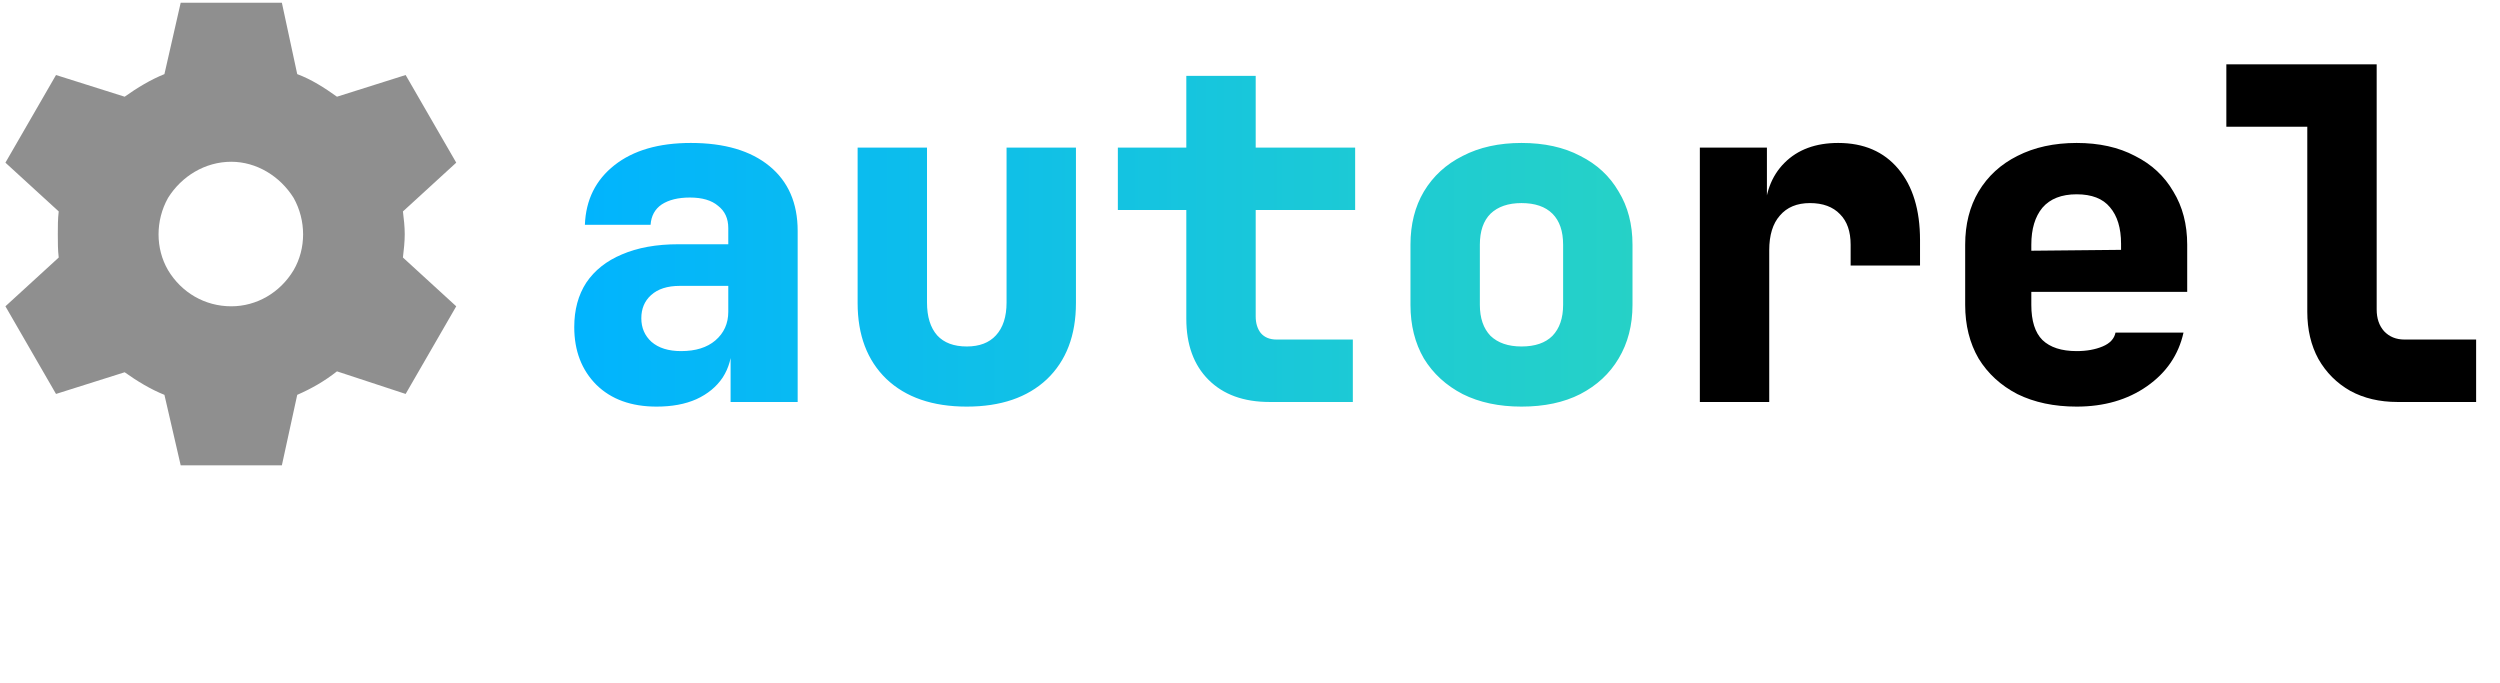 <svg width="227" height="62" viewBox="0 0 227 62" fill="none" xmlns="http://www.w3.org/2000/svg">
<path d="M16.406 0.25H25.594L26.988 6.73C28.301 7.223 29.449 7.961 30.598 8.781L36.832 6.812L41.426 14.77L36.586 19.199C36.668 19.855 36.75 20.594 36.75 21.25C36.75 21.988 36.668 22.645 36.586 23.383L41.426 27.812L36.832 35.77L30.598 33.719C29.449 34.621 28.301 35.277 26.988 35.852L25.594 42.25H16.406L14.93 35.852C13.699 35.359 12.469 34.621 11.32 33.801L5.086 35.77L0.492 27.812L5.332 23.383C5.25 22.727 5.25 21.988 5.25 21.25C5.25 20.594 5.25 19.855 5.332 19.199L0.492 14.77L5.086 6.812L11.32 8.781C12.469 7.961 13.699 7.223 14.93 6.73L16.406 0.25ZM21 27.812C23.297 27.812 25.43 26.582 26.66 24.531C27.809 22.562 27.809 20.02 26.66 17.969C25.43 16 23.297 14.688 21 14.688C18.621 14.688 16.488 16 15.258 17.969C14.109 20.02 14.109 22.562 15.258 24.531C16.488 26.582 18.621 27.812 21 27.812Z" fill="#8F8F8F"/>
<path d="M59.618 36.92C57.322 36.92 55.502 36.262 54.158 34.946C52.814 33.602 52.142 31.852 52.142 29.696C52.142 28.128 52.506 26.784 53.234 25.664C53.99 24.544 55.068 23.69 56.468 23.102C57.896 22.486 59.604 22.178 61.592 22.178H66.128V20.708C66.128 19.84 65.82 19.168 65.204 18.692C64.616 18.188 63.762 17.936 62.642 17.936C61.578 17.936 60.724 18.146 60.08 18.566C59.464 18.986 59.128 19.602 59.072 20.414H53.108C53.192 18.146 54.088 16.34 55.796 14.996C57.504 13.652 59.814 12.98 62.726 12.98C65.778 12.98 68.158 13.68 69.866 15.08C71.574 16.48 72.428 18.44 72.428 20.96V36.5H66.338V31.922H65.33L66.464 31.25C66.464 32.398 66.184 33.406 65.624 34.274C65.064 35.114 64.266 35.772 63.23 36.248C62.222 36.696 61.018 36.92 59.618 36.92ZM61.844 31.88C63.16 31.88 64.196 31.558 64.952 30.914C65.736 30.242 66.128 29.374 66.128 28.31V25.958H61.718C60.598 25.958 59.73 26.238 59.114 26.798C58.526 27.33 58.232 28.03 58.232 28.898C58.232 29.766 58.54 30.48 59.156 31.04C59.8 31.6 60.696 31.88 61.844 31.88ZM87.784 36.92C84.676 36.92 82.24 36.08 80.476 34.4C78.74 32.72 77.872 30.424 77.872 27.512V13.4H84.172V27.47C84.172 28.758 84.48 29.752 85.096 30.452C85.712 31.124 86.608 31.46 87.784 31.46C88.932 31.46 89.814 31.124 90.43 30.452C91.074 29.752 91.396 28.758 91.396 27.47V13.4H97.696V27.512C97.696 30.452 96.814 32.762 95.05 34.442C93.286 36.094 90.864 36.92 87.784 36.92ZM115.277 36.5C112.925 36.5 111.077 35.828 109.733 34.484C108.389 33.14 107.717 31.292 107.717 28.94V19.07H101.501V13.4H107.717V6.89H114.017V13.4H123.047V19.07H114.017V28.73C114.017 29.346 114.171 29.85 114.479 30.242C114.815 30.634 115.291 30.83 115.907 30.83H122.837V36.5H115.277ZM138.151 36.92C136.107 36.92 134.329 36.542 132.817 35.786C131.305 35.002 130.129 33.924 129.289 32.552C128.477 31.152 128.071 29.528 128.071 27.68V22.22C128.071 20.372 128.477 18.762 129.289 17.39C130.129 15.99 131.305 14.912 132.817 14.156C134.329 13.372 136.107 12.98 138.151 12.98C140.223 12.98 142.001 13.372 143.485 14.156C144.997 14.912 146.159 15.99 146.971 17.39C147.811 18.762 148.231 20.372 148.231 22.22V27.68C148.231 29.528 147.811 31.152 146.971 32.552C146.159 33.924 144.997 35.002 143.485 35.786C142.001 36.542 140.223 36.92 138.151 36.92ZM138.151 31.46C139.383 31.46 140.321 31.138 140.965 30.494C141.609 29.822 141.931 28.884 141.931 27.68V22.22C141.931 20.988 141.609 20.05 140.965 19.406C140.321 18.762 139.383 18.44 138.151 18.44C136.947 18.44 136.009 18.762 135.337 19.406C134.693 20.05 134.371 20.988 134.371 22.22V27.68C134.371 28.884 134.693 29.822 135.337 30.494C136.009 31.138 136.947 31.46 138.151 31.46Z" fill="url(#paint0_linear_422_241)"/>
<path d="M154.346 36.5V13.4H160.436V18.23H162.284L160.226 19.7C160.226 17.628 160.828 15.99 162.032 14.786C163.236 13.582 164.86 12.98 166.904 12.98C169.228 12.98 171.048 13.764 172.364 15.332C173.68 16.9 174.338 19.056 174.338 21.8V24.11H168.038V22.22C168.038 21.016 167.716 20.092 167.072 19.448C166.428 18.776 165.518 18.44 164.342 18.44C163.166 18.44 162.256 18.818 161.612 19.574C160.968 20.302 160.646 21.352 160.646 22.724V36.5H154.346ZM188.56 36.92C186.516 36.92 184.724 36.542 183.184 35.786C181.672 35.002 180.496 33.924 179.656 32.552C178.844 31.152 178.438 29.528 178.438 27.68V22.22C178.438 20.372 178.844 18.762 179.656 17.39C180.496 15.99 181.672 14.912 183.184 14.156C184.724 13.372 186.516 12.98 188.56 12.98C190.604 12.98 192.368 13.372 193.852 14.156C195.364 14.912 196.526 15.99 197.338 17.39C198.178 18.762 198.598 20.372 198.598 22.22V26.504H184.444V27.68C184.444 29.136 184.78 30.2 185.452 30.872C186.152 31.544 187.188 31.88 188.56 31.88C189.456 31.88 190.24 31.74 190.912 31.46C191.584 31.18 191.976 30.76 192.088 30.2H198.262C197.814 32.216 196.708 33.84 194.944 35.072C193.18 36.304 191.052 36.92 188.56 36.92ZM192.592 23.186V22.136C192.592 20.708 192.256 19.602 191.584 18.818C190.94 18.034 189.932 17.642 188.56 17.642C187.188 17.642 186.152 18.048 185.452 18.86C184.78 19.672 184.444 20.792 184.444 22.22V22.766L193.012 22.682L192.592 23.186ZM217.692 36.5C216.068 36.5 214.64 36.164 213.408 35.492C212.176 34.792 211.21 33.826 210.51 32.594C209.838 31.362 209.502 29.934 209.502 28.31V11.51H202.152V5.84H215.802V28.1C215.802 28.912 216.026 29.57 216.474 30.074C216.95 30.578 217.566 30.83 218.322 30.83H224.832V36.5H217.692Z" fill="black"/>
<defs>
<linearGradient id="paint0_linear_422_241" x1="50" y1="21" x2="227" y2="21" gradientUnits="userSpaceOnUse">
<stop stop-color="#00B3FF"/>
<stop offset="1" stop-color="#44EA9A"/>
</linearGradient>
</defs>
</svg>
